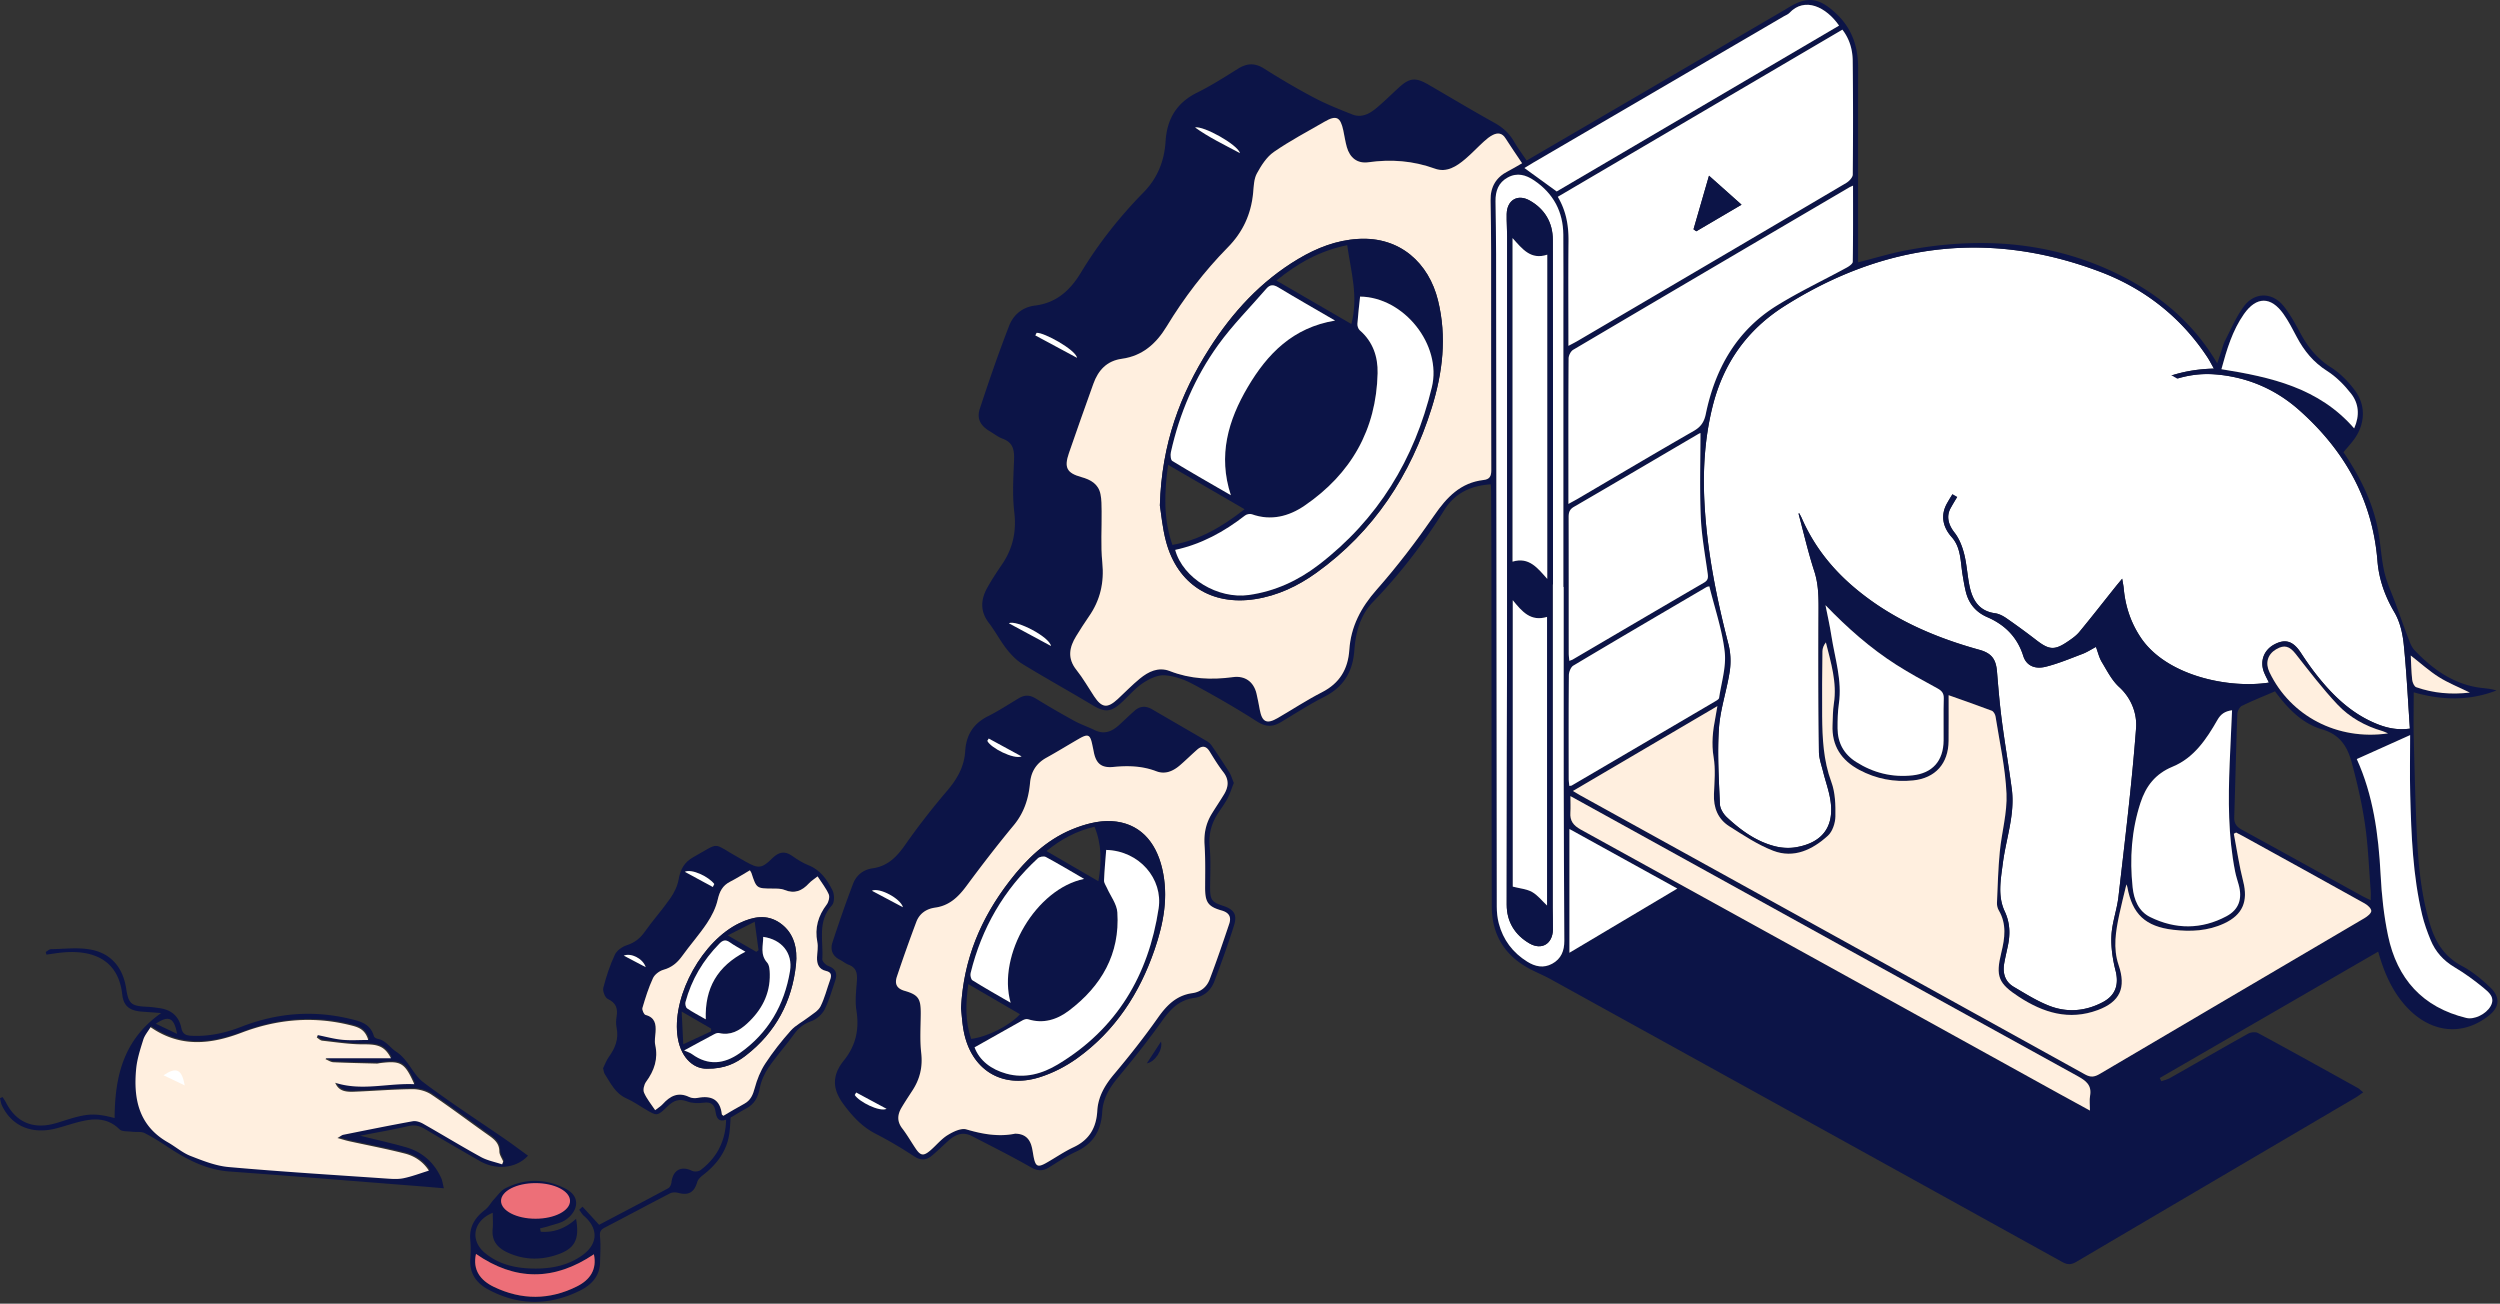 <svg width="978" height="510" fill="none" xmlns="http://www.w3.org/2000/svg"><rect width="100%" height="100%" fill="#333333" stroke="none"/><path d="M703.577 200.912c2.025 7.517 3.755 15.121 6.163 22.51 1.77 5.438 1.703 10.856 1.683 16.408-.067 18.078-.041 36.163.14 54.247.027 2.608.993 5.223 1.637 7.805.885 3.567 2.152 7.054 2.776 10.662 1.81 10.547-2.776 17.078-13.405 18.895-2.655.456-5.619.275-8.24-.395-7.309-1.878-13.304-6.23-18.728-11.279-1.382-1.28-2.703-3.399-2.777-5.183-.415-9.877-1.046-19.808-.382-29.644.503-7.504 3.091-14.839 4.225-22.329.516-3.413.382-7.175-.483-10.514-4.727-18.306-8.436-36.759-9.415-55.689-.65-12.552.115-24.997 3.145-37.241 4.185-16.925 13.451-30.148 28.297-39.515 39.025-24.622 80.277-29.718 123.513-13.277 17.213 6.545 31.462 17.696 41.781 33.319.845 1.274 1.529 2.656 2.582 4.5-13.089.288-24.26 4.358-34.017 11.996.188.429.369.858.557 1.287 1.086-.57 2.226-1.053 3.245-1.717 9.287-6.021 19.265-10.165 30.517-9.32 12.451.939 23.636 5.659 32.983 13.94 17.736 15.704 28.746 35.043 30.684 59.041.583 7.235 2.924 13.793 6.645 20.123 2.119 3.608 3.185 8.14 3.621 12.372 1.126 10.949 1.649 21.966 2.421 33.117-5.284.711-9.556-.395-13.666-2.145-9.528-4.05-16.696-11.031-22.966-19.023-2.132-2.716-4.11-5.573-6.001-8.469-2.984-4.567-5.988-5.606-10.313-3.346-4.218 2.199-5.874 6.665-4.05 11.097.536 1.308 1.22 2.555 1.857 3.876-15.295 2.427-39.95-2.441-50.116-17.568-3.956-5.894-6.068-12.332-6.698-19.339-.087-.932-.289-1.857-.597-3.734-1.321 1.602-2.059 2.474-2.769 3.366-4.661 5.833-9.247 11.721-14.001 17.474-1.187 1.435-2.796 2.568-4.359 3.634-5.304 3.628-7.376 3.46-12.432-.429a286.625 286.625 0 00-11.606-8.496c-1.348-.938-2.964-1.817-4.553-2.031-6.122-.819-8.738-4.942-9.911-10.28-.932-4.244-1.113-8.656-2.173-12.861-.744-2.95-1.931-6.048-3.781-8.402-2.475-3.138-3.279-6.464-1.516-9.615 3.286-5.894 7.235-11.426 10.943-17.079.577-.885 2.039-2.454 2.039-2.454l-.496-.778c-.671.262-1.63.322-1.972.812-4.077 5.82-8.449 11.473-11.929 17.642-2.501 4.432-1.897 9.059 1.858 13.269 3.681 4.131 3.373 9.77 4.251 14.913.375 2.193.731 4.399 1.274 6.551 1.167 4.62 3.963 7.893 8.368 9.804 6.907 2.99 11.768 7.852 14.068 15.187 1.113 3.554 4.265 5.324 8.717 4.225 4.935-1.221 9.683-3.232 14.464-5.036 1.756-.664 3.366-1.73 5.257-2.729.764 2.045 1.227 4.157 2.286 5.914 2.052 3.406 3.93 7.168 6.793 9.776 4.915 4.473 7.027 10.575 6.611 16.1-1.656 22.027-4.372 43.974-6.886 65.927-.584 5.076-2.474 10.032-2.743 15.094-.241 4.566.45 9.327 1.596 13.78 1.395 5.431.067 9.709-4.975 12.371-6.806 3.594-13.981 4.178-21.042 1.395-4.821-1.898-9.3-4.728-13.793-7.376-3.5-2.065-4.412-5.452-3.721-9.307.416-2.307.966-4.587 1.442-6.88.952-4.58.804-8.925-1.268-13.357-2.823-6.042-1.542-12.485-.731-18.802 1.248-9.703 4.828-19.144 3.494-29.128-1.2-8.958-2.736-17.87-3.903-26.835-.818-6.296-1.347-12.64-1.87-18.976-.403-4.922-2.106-7.242-6.927-8.576-18.266-5.063-35.304-12.559-49.787-25.112-8.469-7.342-15.161-16.039-19.661-26.352-.288-.657-.65-1.287-.985-1.931a2.093 2.093 0 01-.289.12z" fill="#fff"/><path d="M597.217 62.802c15.764-9.193 31.18-18.185 46.595-27.184 17.736-10.36 35.465-20.726 53.194-31.093.577-.335 1.174-.65 1.737-1.012 7.999-5.13 12.586-4.741 19.593 1.824 6.075 5.686 8.569 12.847 8.556 21.068-.04 24.14-.013 48.272-.013 72.411v3.816c6.517-1.643 12.78-3.588 19.177-4.775 28.022-5.216 55.42-3.574 81.47 8.878 16.422 7.852 30.201 18.976 39.85 35.411.584-1.73 1.046-3.091 1.509-4.459.503-1.475.838-3.044 1.549-4.412 2.34-4.533 4.338-9.354 7.356-13.411 4.278-5.739 11.238-5.625 15.697.027 2.602 3.299 4.607 7.101 6.632 10.816 2.876 5.29 6.477 9.656 11.714 12.982 3.661 2.326 6.947 5.672 9.522 9.206 4.372 5.995 3.808 13.391-.684 19.311-1.207 1.59-2.555 3.078-3.896 4.681 6.417 9.595 11.6 19.673 13.625 31.086.939 5.27 1.174 10.682 2.381 15.878.992 4.285 2.95 8.342 4.465 12.506 1.63 4.459 3.199 8.945 4.902 13.377.617 1.603 1.234 3.38 2.38 4.58 6.733 7.081 14.404 12.74 24.301 14.517 2.548.456 5.176.436 7.765 1.287-10.622 4.117-21.377 3.869-32.347.711 0 6.283-.128 12.291.027 18.292.328 12.834.617 25.675 1.267 38.496.583 11.6 1.763 23.147 5.203 34.345 2.119 6.886 5.666 12.365 12.331 15.905 4.077 2.166 7.799 5.237 11.151 8.456 4.138 3.976 3.574 7.825-.945 11.271-10.836 8.268-23.717 6.203-33.205-5.25-4.788-5.787-7.597-12.519-9.729-20.069a645936.24 645936.24 0 00-85.447 49.432c.208.429.416.858.617 1.28 1.133-.415 2.347-.683 3.379-1.267 10.199-5.773 20.344-11.64 30.577-17.347 1.039-.576 2.876-.777 3.855-.248 13.056 7.054 26.031 14.269 39.012 21.471.644.355 1.174.925 2.159 1.716-1.227.852-2.145 1.576-3.151 2.16-36.37 21.383-72.76 42.746-109.11 64.17-1.965 1.153-3.453 1.173-5.472.054-66.684-36.92-133.403-73.78-200.128-110.619-2.857-1.576-5.921-2.789-8.777-4.365-9.442-5.203-14.249-13.31-14.269-24.039-.101-44.584-.101-89.175-.148-133.759-.007-9.495-.06-18.996-.107-28.491-.007-.972-.101-1.944-.161-2.957-7.805.503-14.061 3.467-18.145 10.038-8.053 12.948-17.28 24.944-27.874 35.934-5.016 5.197-6.84 11.949-7.343 19.003-.583 8.248-4.15 14.289-11.721 18.132-5.86 2.97-11.405 6.578-17.058 9.95-3.158 1.885-5.847 1.918-9.227-.241-8.173-5.23-16.602-10.092-25.158-14.671-3.38-1.811-7.329-3.219-11.098-3.44-2.782-.168-6.008 1.414-8.468 3.064-3.025 2.018-5.445 4.928-8.154 7.43-4.392 4.056-6.685 4.11-11.761 1.066-8.999-5.398-18.185-10.481-27.137-15.952-2.38-1.455-4.466-3.621-6.203-5.841-2.541-3.245-4.465-6.967-6.973-10.239-3.487-4.533-3.232-9.106-.644-13.759 1.73-3.118 3.695-6.116 5.713-9.059 4.298-6.27 5.773-12.942 4.855-20.619-.791-6.598-.356-13.377-.094-20.063.154-3.896-.188-7.034-4.439-8.576-1.75-.637-3.286-1.871-4.922-2.836-3.715-2.2-5.324-4.915-4.03-8.871 3.581-10.903 7.323-21.773 11.473-32.475 1.663-4.284 5.21-7.308 10.105-7.905 8.415-1.033 13.807-5.988 18.018-12.962 6.899-11.412 15.147-21.826 24.494-31.354 5.412-5.519 8.107-12.27 8.576-19.855.544-8.79 4.292-15.167 12.385-19.157 5.492-2.709 10.689-6.041 15.892-9.293 3.493-2.193 6.598-2.408 10.239-.108 6.41 4.05 12.968 7.912 19.674 11.453 4.794 2.528 9.877 4.533 14.926 6.531 3.379 1.341 6.437-.14 9.005-2.233 3.111-2.535 5.961-5.384 8.918-8.107 4.412-4.07 6.692-4.318 11.896-1.294 8.589 4.996 17.112 10.105 25.795 14.92 3.239 1.797 5.713 4.07 7.564 7.235 1.435 2.494 3.172 4.828 4.962 7.49zm106.36 138.11c.101-.033.195-.074.296-.107.328.644.697 1.267.985 1.931 4.499 10.32 11.191 19.01 19.66 26.352 14.477 12.553 31.516 20.049 49.788 25.112 4.821 1.334 6.524 3.661 6.926 8.576.523 6.337 1.053 12.673 1.871 18.976 1.167 8.959 2.702 17.877 3.903 26.835 1.341 9.984-2.24 19.426-3.494 29.128-.811 6.317-2.092 12.761.731 18.802 2.072 4.439 2.22 8.777 1.267 13.357-.476 2.293-1.032 4.573-1.441 6.88-.691 3.855.221 7.242 3.721 9.307 4.493 2.649 8.972 5.478 13.793 7.376 7.061 2.783 14.236 2.199 21.042-1.395 5.035-2.662 6.363-6.94 4.975-12.371-1.14-4.453-1.83-9.213-1.596-13.78.262-5.062 2.159-10.018 2.743-15.094 2.514-21.953 5.23-43.906 6.886-65.927.416-5.525-1.696-11.627-6.611-16.099-2.864-2.609-4.741-6.371-6.793-9.777-1.059-1.757-1.522-3.869-2.286-5.914-1.898.999-3.501 2.065-5.257 2.729-4.775 1.804-9.529 3.815-14.464 5.036-4.452 1.099-7.604-.664-8.717-4.225-2.3-7.335-7.161-12.197-14.068-15.187-4.405-1.911-7.201-5.177-8.368-9.803-.543-2.153-.899-4.359-1.274-6.552-.879-5.136-.563-10.775-4.251-14.912-3.755-4.211-4.359-8.838-1.858-13.27 3.48-6.163 7.859-11.822 11.929-17.642.342-.49 1.301-.55 1.971-.812.168.262.329.517.497.778-.684.818-1.455 1.569-2.039 2.454-3.708 5.66-7.657 11.185-10.943 17.079-1.757 3.152-.959 6.477 1.515 9.616 1.851 2.353 3.038 5.451 3.782 8.401 1.06 4.205 1.241 8.617 2.173 12.861 1.173 5.338 3.788 9.462 9.91 10.28 1.59.208 3.199 1.093 4.553 2.031a287.621 287.621 0 0111.607 8.496c5.056 3.889 7.128 4.05 12.432.429 1.562-1.066 3.172-2.199 4.359-3.634 4.754-5.753 9.347-11.641 14-17.474.711-.892 1.449-1.764 2.77-3.366.302 1.877.509 2.802.596 3.735.631 7 2.743 13.444 6.699 19.338 10.166 15.127 34.815 19.995 50.116 17.568-.637-1.321-1.321-2.568-1.857-3.876-1.817-4.425-.168-8.891 4.05-11.097 4.325-2.253 7.329-1.221 10.313 3.346 1.891 2.896 3.862 5.753 6.001 8.469 6.276 7.992 13.438 14.973 22.966 19.023 4.11 1.75 8.375 2.856 13.665 2.145-.771-11.151-1.287-22.167-2.42-33.117-.436-4.231-1.495-8.764-3.621-12.372-3.722-6.33-6.062-12.894-6.645-20.123-1.938-23.998-12.948-43.336-30.684-59.04-9.347-8.282-20.532-13.002-32.984-13.941-11.245-.845-21.229 3.292-30.516 9.321-1.026.663-2.159 1.146-3.245 1.716-.188-.429-.369-.858-.557-1.287 9.757-7.631 20.928-11.708 34.017-11.996-1.053-1.844-1.737-3.225-2.582-4.499-10.32-15.624-24.568-26.775-41.781-33.319-43.236-16.442-84.488-11.346-123.513 13.276-14.846 9.368-24.113 22.584-28.297 39.515-3.024 12.244-3.788 24.689-3.145 37.242.979 18.929 4.687 37.382 9.415 55.688.865 3.339.999 7.101.482 10.514-1.139 7.49-3.721 14.825-4.224 22.329-.664 9.83-.027 19.767.382 29.644.074 1.784 1.395 3.903 2.776 5.183 5.432 5.049 11.42 9.408 18.728 11.279 2.622.67 5.579.851 8.241.395 10.622-1.823 15.215-8.348 13.404-18.895-.616-3.608-1.891-7.101-2.776-10.662-.643-2.581-1.609-5.197-1.636-7.805-.174-18.078-.201-36.162-.14-54.246.02-5.546.087-10.964-1.684-16.408-2.414-7.403-4.144-15.007-6.169-22.524zm-108.13-137.05c-2.327-3.488-4.493-6.606-6.511-9.81-1.294-2.053-3.024-2.214-4.902-1.288-1.274.63-2.434 1.582-3.493 2.548-2.481 2.253-4.768 4.72-7.323 6.886-3.399 2.884-7.282 5.425-11.868 3.762-8.523-3.091-17.112-3.748-26.03-2.501-4.278.596-7.262-1.724-8.443-5.955-.596-2.139-.905-4.365-1.381-6.544-1.14-5.257-2.742-6.022-7.329-3.366-6.665 3.862-13.518 7.456-19.828 11.828-2.836 1.965-4.955 5.318-6.651 8.442-1.16 2.132-1.214 4.955-1.449 7.497-.764 8.335-3.996 15.389-9.91 21.397-9.2 9.347-17.126 19.727-23.932 30.938-4.083 6.726-9.454 11.533-17.534 12.647-5.901.811-9.26 4.512-11.151 9.83-3.219 9.032-6.451 18.064-9.562 27.13-1.918 5.585-.805 7.724 4.861 9.307 3.695 1.026 6.706 2.709 7.51 6.712.436 2.159.416 4.419.443 6.638.087 6.685-.409 13.417.261 20.042.792 7.873-.798 14.813-5.29 21.223-1.73 2.467-3.333 5.022-4.915 7.59-2.743 4.426-3.527 8.737.107 13.277 2.568 3.212 4.607 6.853 6.893 10.293 3.031 4.553 5.197 4.808 9.267 1.053 2.87-2.649 5.586-5.492 8.603-7.96 3.386-2.769 7.295-4.707 11.761-2.964 8.047 3.145 16.281 3.501 24.709 2.361 4.647-.624 8.034 1.757 9.167 6.35.536 2.166.898 4.372 1.327 6.558.926 4.727 2.75 5.565 6.987 3.097 5.794-3.366 11.406-7.06 17.354-10.105 6.893-3.533 10.152-9.018 10.661-16.535.617-9.159 4.54-16.589 10.669-23.536 8.093-9.179 15.563-18.983 22.53-29.061 4.942-7.155 10.319-12.847 19.351-13.887 2.314-.268 3.004-1.455 2.991-3.815-.087-28.491-.047-56.982-.067-85.48-.007-6.699-.087-13.404-.208-20.103-.094-5.217 2.092-8.992 6.766-11.365 1.77-.892 3.467-1.952 5.559-3.132zm19.881 245.57c1.348.805 2.106 1.281 2.883 1.71 65.834 36.376 131.681 72.74 197.474 109.183 2.206 1.221 3.681.993 5.719-.207 34.513-20.358 69.086-40.628 103.605-60.966 1.113-.657 2.649-1.877 2.629-2.809-.021-1.006-1.469-2.287-2.589-2.917-15.784-8.811-31.622-17.528-47.454-26.258-.932-.517-1.884-.993-2.829-1.482-.302.161-.604.315-.899.476 1.194 6.209 2.092 12.492 3.655 18.607 1.978 7.752-.128 13.076-7.43 16.475-6.37 2.964-13.096 3.293-19.989 2.481-10.755-1.274-15.952-6.048-17.89-16.696-.053-.308-.201-.597-.368-1.066-.979 4.11-1.958 7.885-2.77 11.694-1.394 6.585-2.534 13.23-.288 19.841 3.031 8.912.597 14.397-8.167 17.649-11.212 4.164-21.276 1.026-30.764-5.143-8.107-5.271-9.234-7.986-6.947-17.347 1.381-5.666 2.145-11.165-.999-16.536-.483-.824-.745-1.937-.704-2.896.288-6.659.462-13.331 1.099-19.962.731-7.638 2.964-15.275 2.629-22.825-.443-10.085-2.702-20.096-4.278-30.128-.134-.838-.798-2.011-1.496-2.279-5.484-2.092-11.043-4.003-16.864-6.069 0 6.062.047 11.969-.013 17.87-.08 8.885-5.156 14.578-13.893 15.469-7.41.758-14.444-.596-21.049-4.117-7.06-3.761-10.815-9.461-10.46-17.608.121-2.783.094-5.606.523-8.348 1.281-8.261-1.167-15.999-3.125-23.932-.851 1.12-1.327 2.273-1.341 3.434-.1 8.489-.194 16.984-.114 25.473.087 8.704.476 17.293 3.594 25.695 1.542 4.151 1.67 8.992 1.589 13.505-.047 2.568-1.119 5.867-2.93 7.517-6.015 5.478-13.297 9.025-21.444 5.88-6.034-2.327-11.586-6.048-17.105-9.528-4.499-2.837-6.256-7.289-6.035-12.66.201-4.794.657-9.703-.127-14.376-.899-5.365-.322-10.42.697-15.577.255-1.287.449-2.588.771-4.425-18.969 11.151-37.503 22.034-56.506 33.198zM613.565 135.3c1.515-.811 2.581-1.334 3.6-1.938 7.416-4.345 14.819-8.703 22.235-13.055 27.62-16.227 55.246-32.434 82.825-48.728 1.147-.677 2.568-2.16 2.575-3.279.147-14.86.147-29.718-.02-44.577-.047-4.352-1.254-8.51-4.037-12.124-37.241 21.873-74.242 43.612-111.329 65.391 3.339 5.64 4.251 11.373 4.191 17.42-.128 12.399-.04 24.804-.04 37.209v3.681zm111.342-62.682c-.784.37-1.173.51-1.529.718-35.994 21.142-72.002 42.27-107.943 63.5-.959.563-1.783 2.226-1.79 3.386-.114 15.865-.08 31.736-.074 47.608v9.294c1.757-.966 2.736-1.476 3.688-2.032 15.114-8.871 30.181-17.83 45.382-26.54 2.81-1.609 4.05-3.574 4.681-6.638 3.667-17.796 12.103-32.696 27.86-42.425 8.798-5.431 18.199-9.87 27.285-14.832.945-.517 2.326-1.482 2.34-2.26.154-9.777.1-19.566.1-29.779zm-59.684 96.792c-.168.067-.483.161-.758.322-16.254 9.529-32.481 19.097-48.775 28.558-1.77 1.026-2.052 2.294-2.045 4.077.04 17.749.02 35.492.034 53.241 0 .919.147 1.837.241 2.91.697-.268 1.026-.349 1.301-.51 17.119-10.031 34.224-20.096 51.37-30.08 1.589-.925 1.676-1.938 1.455-3.54-1.02-7.396-2.401-14.792-2.709-22.229-.456-10.869-.114-21.785-.114-32.749zM889.98 270.454c-4.479 1.924-8.811 3.647-12.981 5.699-.906.443-1.724 2.045-1.757 3.138-.483 13.471-.778 26.949-1.214 40.427-.08 2.454.966 3.768 3.058 4.908 15.744 8.597 31.428 17.307 47.139 25.977.932.516 1.917.939 3.205 1.569 0-1.562.073-2.675-.014-3.768-.684-8.657-.979-17.374-2.233-25.95-1.2-8.214-3.077-16.368-5.263-24.381-1.616-5.948-4.506-10.722-11.527-12.747-7.852-2.273-13.551-8.314-18.413-14.872zm-221.284-41.071c-.442.101-.798.101-1.059.255-17.401 10.206-34.815 20.398-52.135 30.737-1.005.597-1.743 2.481-1.75 3.776-.127 13.504-.08 27.002-.067 40.507 0 .925.154 1.85.235 2.789.53-.087.778-.06.952-.167a59485.244 59485.244 0 0056.245-32.998c.55-.321 1.334-.798 1.408-1.294.892-6.014 2.856-12.177 2.186-18.031-.979-8.549-3.876-16.884-6.015-25.574zm-56.982.215h-.114V125.007c0-11.064.067-22.127-.027-33.191-.074-9.019-3.882-16.133-11.379-21.21-3.232-2.185-6.652-3.198-10.36-1.173-3.681 2.005-4.828 5.338-4.781 9.287.087 6.927.222 13.847.228 20.773.061 39.897.094 79.788.128 119.685.04 45.147.06 90.294.134 135.441.006 2.213.228 4.493.791 6.625 1.696 6.424 5.438 11.406 11.104 14.947 3.158 1.971 6.404 2.662 9.803.811 3.521-1.911 4.748-5.089 4.728-8.958-.108-21.002-.208-42.003-.242-63.011-.047-25.145-.013-50.29-.013-75.435zm261.463 48.258c-2.79.369-4.419 1.489-5.727 3.782-4.298 7.53-9.193 14.853-17.514 18.279-6.773 2.789-10.467 7.624-12.6 14.175-3.5 10.769-4.244 21.826-3.064 33.004.51 4.801 2.286 9.394 6.866 11.654 9.911 4.888 20.063 4.915 29.859-.322 4.915-2.628 6.256-6.886 4.781-12.277-.469-1.717-1.053-3.413-1.395-5.157-2.769-14.001-2.715-28.156-2.145-42.331.281-6.866.617-13.739.939-20.807zm-258.828 33.581c0 2.481.107 4.452-.027 6.403-.228 3.259 1.14 5.07 4.091 6.692 62.541 34.433 125.008 68.992 187.489 103.525 3.761 2.078 7.536 4.124 11.674 6.39 0-2.273-.249-4.057.046-5.747.745-4.204-1.595-5.927-4.915-7.758-59.818-32.93-119.57-65.981-179.342-99.011-6.202-3.42-12.411-6.846-19.016-10.494zm105.093-301.42c-5.002-7.255-13.417-11.4-19.445-4.942-.51.55-1.321.818-1.992 1.214-32.742 19.117-65.484 38.234-98.227 57.358-1.327.77-2.622 1.589-3.426 2.078 4.117 2.99 8.194 5.948 12.633 9.166 36.484-21.43 73.464-43.149 110.457-64.874zm202.53 286.93c6.423 14.128 8.502 29.503 9.313 45.214.409 7.993 1.268 16.053 2.91 23.871 3.541 16.864 13.505 28.055 30.644 32.199 3.051.738 7.718-1.448 9.508-4.667 1.864-3.346-.731-5.391-2.749-7.06-3.594-2.978-7.416-5.754-11.426-8.134-4.332-2.575-7.443-6.048-9.314-10.608-1.307-3.185-2.501-6.464-3.299-9.803-3.694-15.516-4.258-31.368-4.687-47.219-.201-7.557-.033-15.128-.033-23.168-7.41 3.326-13.921 6.257-20.867 9.375zm-207.847-60.201c.791 4.03 1.71 8.046 2.347 12.103 1.374 8.764 4.218 17.36 2.91 26.453-.463 3.185-.536 6.443-.51 9.669.041 5.639 2.421 10.044 7.276 13.122 6.752 4.278 14.068 6.089 21.993 5.244 7.873-.838 12.13-5.646 12.211-13.652.054-5.465-.101-10.937.067-16.402.067-2.152-.845-3.098-2.595-4.05-5.384-2.917-10.776-5.854-15.932-9.139-10.206-6.511-19.204-14.47-27.767-23.348zm-57.961 110.86c-14.323-7.906-27.995-15.456-42.204-23.302v48.413c13.894-8.261 27.727-16.495 42.204-25.111zm264.782-180.02c2.279-5.122 1.81-9.749-1.207-13.605-2.636-3.366-5.807-6.591-9.388-8.864-5.324-3.38-8.992-7.866-11.855-13.284-1.609-3.05-3.198-6.155-5.177-8.965-4.935-6.993-10.621-6.946-15.496.007-4.486 6.404-6.692 13.746-8.804 21.558 19.345 3.111 38.14 7.262 51.927 23.153zm13.249 119.316c-1.005-.423-1.555-.724-2.139-.892-6.785-1.958-12.908-5.364-17.662-10.427-5.847-6.216-11.05-13.062-16.334-19.787-2.353-2.998-4.385-3.708-7.644-1.784-3.319 1.958-4.305 5.364-2.595 8.938 8.201 17.173 26.6 26.829 46.374 23.952zm8.892-30.469c.174 3.319.214 6.437.563 9.521.114 1.04.798 2.609 1.582 2.884 6.739 2.367 13.693 2.937 20.968 2.098-4.238-2.078-8.382-3.708-12.09-6.041-3.822-2.401-7.215-5.492-11.023-8.462zM485.103 59.912c-1.086-3.467-14.289-10.75-17.602-10.065 5.257 3.795 11.084 6.605 17.602 10.065zm-73.96 192.799c-.617-3.601-13.639-10.346-16.469-8.884 5.76 3.111 11.118 6.001 16.469 8.884zm-5.626-122.5c-.161.335-.329.677-.49 1.012 5.438 2.924 10.877 5.847 16.321 8.771-.576-3.205-13.068-10.058-15.831-9.783z" fill="#0C1447"/><path d="M482.669 306.294c-.805 2.018-1.455 4.144-2.474 6.075-1.087 2.065-2.528 3.943-3.796 5.921-2.548 3.976-3.647 8.16-3.178 13.015.51 5.311.188 10.695.181 16.053-.007 4.633.644 5.572 5.036 6.993 4.311 1.395 5.673 3.407 4.285 7.785-2.32 7.329-4.936 14.578-7.665 21.766-1.341 3.534-4.063 5.968-7.925 6.491-5.854.804-9.307 4.432-12.566 9.025-5.351 7.537-11.131 14.786-17.045 21.893-3.393 4.077-6.035 8.328-6.337 13.693-.402 7.221-3.493 12.431-10.259 15.536-3.735 1.717-7.168 4.09-10.702 6.236-2.447 1.482-4.486 1.274-7.094-.215-7.517-4.298-15.282-8.173-22.98-12.156-3.5-1.811-6.477-.55-9.159 1.857-2.159 1.938-4.224 3.99-6.451 5.847-2.199 1.831-4.358 1.945-6.98.221-4.841-3.185-9.857-6.155-15.007-8.804-5.324-2.736-9.025-6.766-12.572-11.553-4.607-6.216-4.385-11.52.208-17.213 4.626-5.74 6.021-12.157 4.841-19.479-.61-3.789-.06-7.792.194-11.681.188-2.823-.207-5.062-3.225-6.189-1.234-.463-2.293-1.381-3.487-1.985-2.89-1.448-3.775-3.942-2.856-6.738 2.528-7.732 5.183-15.436 8.093-23.027 1.254-3.272 3.97-5.471 7.564-5.968 5.961-.824 9.515-4.512 12.821-9.233 5.109-7.295 10.614-14.343 16.394-21.122 3.923-4.593 6.686-9.421 7.061-15.496.382-6.169 3.078-10.735 8.791-13.592 4.184-2.092 8.12-4.68 12.143-7.081 2.213-1.321 4.265-1.388 6.565.027a343.259 343.259 0 0015.053 8.744c2.615 1.435 5.479 2.414 8.174 3.715 3.702 1.79 6.692.489 9.441-1.998 2.066-1.871 4.057-3.836 6.156-5.673 2.105-1.844 4.392-1.911 6.799-.503 7.135 4.164 14.296 8.281 21.417 12.459a6.237 6.237 0 011.918 1.783c2.327 3.413 4.633 6.846 6.819 10.347.751 1.173 1.127 2.588 1.804 4.224zm-85.547 137.199c3.48.02 5.404 1.669 6.303 4.499.469 1.475.637 3.051.932 4.586.731 3.762 1.623 4.238 4.895 2.394 3.594-2.025 7.007-4.419 10.735-6.162 6.169-2.883 8.898-7.624 9.274-14.256.315-5.538 2.97-10.038 6.557-14.302 6.022-7.155 11.829-14.531 17.213-22.168 3.46-4.902 7.276-8.684 13.411-9.542 3.306-.463 5.659-2.427 6.772-5.364 2.729-7.182 5.21-14.47 7.658-21.759.885-2.635.007-4.372-2.971-5.217-5.397-1.529-6.47-3.306-6.457-8.952.007-5.572.148-11.157-.221-16.703-.295-4.425.523-8.415 2.803-12.143 1.569-2.568 3.272-5.063 4.828-7.638 1.763-2.916 2.011-5.739-.262-8.67-1.978-2.548-3.681-5.324-5.371-8.08-1.421-2.32-3.051-2.36-4.922-.71-2.259 1.991-4.405 4.117-6.685 6.081-2.669 2.294-5.746 3.695-9.247 2.354-5.485-2.099-11.084-2.253-16.803-1.69-4.627.456-6.779-1.254-7.678-5.88-.194-.986-.402-1.965-.61-2.944-.811-3.862-1.636-4.238-5.17-2.206-4.258 2.447-8.429 5.036-12.727 7.409-3.963 2.186-6.028 5.438-6.43 9.904-.557 6.109-2.32 11.654-6.39 16.556-6.397 7.711-12.513 15.664-18.474 23.717-3.185 4.305-6.698 7.711-12.237 8.475-3.467.476-6.149 2.314-7.383 5.593a617.881 617.881 0 00-7.604 21.423c-.885 2.635-.234 4.607 2.991 5.532 5.519 1.583 6.383 3.152 6.35 8.972-.034 5.13-.389 10.313.188 15.382.617 5.431-.523 10.145-3.42 14.611-1.455 2.246-2.944 4.473-4.305 6.779-1.602 2.716-1.804 5.351.288 8.08 1.898 2.468 3.46 5.204 5.197 7.799 1.972 2.93 3.118 3.118 5.834.791 2.286-1.958 4.224-4.426 6.745-5.975 2.146-1.321 5.251-2.836 7.323-2.219 6.45 1.891 12.8 2.944 19.07 1.643zm-10.333-154.579c-.181.308-.369.61-.55.918 1.328 2.776 10.387 7.363 13.404 6.075a7457.94 7457.94 0 01-12.854-6.993zm-33.547 66.001c-.979-3.467-9.301-7.846-12.157-6.458 4.05 2.153 8.1 4.305 12.157 6.458zm-18.292 72.478c-.188.322-.383.65-.57.972 1.676 2.629 9.642 6.706 12.445 5.412-3.956-2.126-7.913-4.252-11.875-6.384zM206.546 452.096c-4.513 5.003-12.486 5.76-18.822 2.113-7.162-4.117-14.316-8.241-21.397-12.486-2.126-1.274-4.064-1.777-6.592-1.187-6.075 1.415-12.23 2.461-18.869 3.755 6.297 1.563 12.11 2.85 17.823 4.473 6.471 1.837 11.145 5.961 13.921 12.116.476 1.053.597 2.274 1.026 3.97-3.796-.315-7.081-.603-10.367-.865-24.468-1.918-48.936-3.916-73.41-5.686-9.06-.657-16.643-4.607-23.979-9.441-3.024-1.992-6.081-3.997-9.32-5.599-1.395-.691-3.3-.315-4.955-.53-1.663-.215-3.896.02-4.868-.952-3.977-3.963-8.677-4.379-13.666-3.38-3.701.745-7.289 2.039-10.957 3.004-9.588 2.528-17.574-.838-21.383-9.005-.402-.858-.496-1.857-.731-2.796.335-.141.67-.282 1.006-.429.47.744.992 1.455 1.388 2.233 3.762 7.315 10.071 10.259 18.131 8.334 2.273-.543 4.48-1.347 6.726-2.018 7.255-2.172 10.266-2.233 17.588-.335.094-15.966 3.279-30.637 18.225-41.077-3.01-.222-5.244-.396-7.47-.55-4.814-.335-7.262-2.119-7.765-6.692-1.495-13.558-11.352-17.548-23.354-16.455-2.113.194-4.205.563-6.31.845-.094-.349-.181-.698-.275-1.053.69-.375 1.375-1.073 2.072-1.086 5.203-.074 10.554-.771 15.583.174 8.06 1.522 12.58 7.148 13.827 15.288.898 5.894 1.944 6.786 8.04 7.068 1.776.08 3.553.315 5.31.59 4.446.704 7.316 3.259 8.207 7.671.47 2.32 1.677 2.97 3.863 3.084 6.832.362 13.343-1.073 19.626-3.52 13.72-5.344 27.694-6.551 42.056-3.205 4.211.986 8.382 1.864 9.784 6.859.134.476.952.966 1.528 1.08 3.206.603 4.788 3.46 7.162 4.989 4.834 3.118 6.484 8.831 10.641 11.969 10.494 7.906 21.558 15.04 32.374 22.517 2.903 2.011 5.706 4.13 8.583 6.215zm-9.804 3.004l.423-1.099c-.53-1.321-1.489-2.642-1.502-3.963-.027-3.158-1.925-4.694-4.204-6.297-7.484-5.27-14.779-10.815-22.376-15.918-2.045-1.375-4.915-2.146-7.396-2.126-7.691.067-15.376.725-23.074 1.013-4.123.154-5.994-.845-7.174-3.527 10.346 3.346 20.511.087 30.958.57-3.721-8.395-5.216-9.267-13.397-8.255-.442.054-.885.202-1.328.188-5.652-.147-11.305-.255-16.951-.523-1.032-.047-2.031-.771-3.051-1.187.074-.127.148-.254.215-.382h25.373c-2.421-4.687-5.049-5.465-10.688-5.431-5.405.033-10.816-.838-16.207-1.428-.745-.081-1.415-.812-2.119-1.241l.382-.945c3.199.637 6.37 1.515 9.602 1.83 3.225.315 6.511.067 10.139.067-1.281-4.432-4.285-5.096-7.202-5.82-14.437-3.561-28.457-2.307-42.358 2.977-11.862 4.513-23.837 5.995-35.599-2.159-1.032 1.723-2.32 3.198-2.85 4.902-1.153 3.708-2.393 7.496-2.769 11.332-1.146 11.768.98 22.308 12.379 28.799 3.004 1.71 5.699 4.097 8.87 5.331 4.829 1.884 9.864 3.903 14.94 4.352 20.445 1.817 40.943 3.071 61.421 4.479 2.307.161 4.714.349 6.947-.101 3.326-.677 6.531-1.917 9.944-2.97-2.139-3.373-5.444-5.673-9.34-6.672-7.222-1.851-14.571-3.232-21.853-4.834-1.281-.282-2.535-.691-4.58-1.254 1.335-.758 1.77-1.167 2.267-1.261 9.072-1.817 18.144-3.668 27.25-5.311 1.254-.228 2.857.329 4.03.999 7.57 4.292 15 8.838 22.631 13.022 2.508 1.368 5.485 1.911 8.247 2.843zm-135.77-54.622c2.944 1.409 5.384 2.575 8.294 3.97-1.14-6.343-3.258-7.376-8.294-3.97zM211.528 481.855c5.237.422 9.796-1.395 13.826-5.049 1.469 8.381-.577 11.922-8.227 14.295-6.324 1.965-12.553 1.657-18.594-1.133-3.876-1.79-6.263-4.526-5.801-9.153.202-2.058.034-4.157.034-6.37-7.664 3.078-9.039 10.749-3.051 15.718 5.8 4.814 12.841 6.142 20.089 6.102 6.431-.034 12.667-1.362 18.044-5.231 6.129-4.405 6.31-10.447.597-15.368-.757-.651-1.254-1.596-1.871-2.408.436-.402.879-.804 1.315-1.2 2.112 2.307 4.217 4.607 6.484 7.081 8.931-4.7 18.017-9.441 27.043-14.296.663-.355 1.173-1.502 1.267-2.333.55-4.768 3.802-6.551 7.993-4.5.892.436 2.575.329 3.352-.254 6.364-4.768 9.71-11.239 9.998-19.191.148-4.131.007-8.268.047-12.398.013-1.013.235-2.019.469-3.876.859 1.187 1.402 1.589 1.395 1.985-.107 6.242.148 12.532-.57 18.708-.818 7.094-4.901 12.545-10.554 16.857-.878.671-1.797 1.643-2.085 2.655-1.14 3.916-3.38 5.231-7.242 4.191-1.04-.281-2.428-.315-3.34.148-8.529 4.385-16.964 8.951-25.487 13.357-1.616.838-2.139 1.622-1.937 3.574.341 3.312.08 6.692.026 10.038-.087 5.512-3.507 8.931-7.932 11.117-11.989 5.921-24.113 5.894-35.941-.536-4.6-2.501-7.342-6.39-6.873-12.036.201-2.441.168-4.922-.033-7.37-.43-5.122 1.877-8.717 5.793-11.7 1.388-1.06 2.253-2.77 3.467-4.084 1.414-1.529 2.702-3.433 4.472-4.332 7.765-3.949 15.677-3.849 23.449.108 6.591 3.352 4.627 9.233.06 12.284-1.871 1.254-4.318 1.67-6.524 2.4-1.107.369-2.267.597-3.4.892.087.436.161.872.242 1.308zm20.806 8.817c-15.596 10.501-30.885 10.454-46.126-.147-1.395 6.31 1.75 10.38 7.021 12.908 10.815 5.203 21.772 5.19 32.534-.228 5.043-2.535 7.825-6.545 6.571-12.533z" fill="#0C1447"/><path d="M448.639 415.974c1.844-2.837 3.695-5.673 5.539-8.516.872 3.098-2.434 8.107-5.539 8.516z" fill="#0C1447"/><path d="M595.447 63.86c-2.085 1.188-3.789 2.24-5.566 3.145-4.673 2.368-6.859 6.143-6.765 11.366.12 6.699.201 13.404.208 20.103.02 28.491-.021 56.982.067 85.48.006 2.36-.678 3.554-2.991 3.815-9.039 1.033-14.41 6.726-19.352 13.887-6.96 10.072-14.43 19.882-22.53 29.061-6.128 6.947-10.051 14.377-10.668 23.536-.51 7.517-3.768 13.002-10.661 16.536-5.948 3.044-11.567 6.745-17.354 10.105-4.244 2.46-6.062 1.629-6.987-3.098-.429-2.186-.791-4.392-1.328-6.558-1.133-4.593-4.519-6.974-9.166-6.35-8.429 1.133-16.663.784-24.709-2.36-4.466-1.744-8.375.187-11.761 2.963-3.018 2.468-5.727 5.311-8.603 7.96-4.071 3.755-6.236 3.5-9.267-1.053-2.287-3.44-4.325-7.081-6.893-10.293-3.635-4.539-2.85-8.844-.108-13.277 1.59-2.561 3.192-5.122 4.915-7.59 4.493-6.41 6.082-13.35 5.291-21.223-.664-6.624-.174-13.357-.262-20.042-.026-2.219-.006-4.479-.442-6.638-.805-4.003-3.815-5.686-7.51-6.712-5.666-1.576-6.779-3.715-4.862-9.307 3.112-9.073 6.337-18.098 9.562-27.13 1.898-5.318 5.257-9.019 11.151-9.83 8.08-1.114 13.451-5.921 17.535-12.647 6.806-11.211 14.732-21.591 23.931-30.938 5.915-6.008 9.146-13.062 9.911-21.397.235-2.541.288-5.358 1.448-7.497 1.697-3.124 3.816-6.477 6.652-8.442 6.316-4.372 13.169-7.973 19.828-11.828 4.586-2.655 6.189-1.891 7.329 3.366.469 2.18.778 4.399 1.381 6.544 1.187 4.238 4.171 6.558 8.442 5.955 8.912-1.247 17.508-.59 26.03 2.5 4.594 1.664 8.476-.884 11.869-3.76 2.555-2.167 4.841-4.634 7.322-6.887 1.066-.966 2.22-1.925 3.494-2.548 1.877-.926 3.607-.771 4.901 1.287 2.019 3.192 4.191 6.31 6.518 9.797zM453.736 197.72c.502 3.024.972 8.744 2.434 14.189 4.499 16.683 17.762 25.084 34.754 22.483 8.918-1.368 16.85-5.15 24.072-10.34 22.516-16.187 36.839-38.187 45.053-64.385 4.332-13.826 6.022-27.888 2.488-42.19-3.581-14.49-14.772-25.031-31.314-24.005-8.469.523-16.08 3.513-23.248 7.764-14.631 8.684-25.822 20.874-34.861 35.083-11.399 17.91-18.674 37.235-19.378 61.401zM615.328 309.432c19.003-11.164 37.537-22.047 56.513-33.198-.315 1.837-.516 3.138-.771 4.425-1.019 5.157-1.596 10.212-.698 15.577.785 4.673.329 9.582.128 14.376-.221 5.364 1.535 9.817 6.035 12.66 5.525 3.487 11.07 7.201 17.105 9.528 8.147 3.138 15.422-.402 21.444-5.88 1.81-1.65 2.883-4.949 2.93-7.517.081-4.513-.047-9.354-1.589-13.505-3.118-8.402-3.507-16.991-3.594-25.695-.081-8.489.013-16.984.114-25.473.013-1.16.489-2.321 1.341-3.434 1.965 7.94 4.405 15.678 3.125 23.932-.423 2.742-.403 5.559-.523 8.348-.356 8.147 3.406 13.84 10.46 17.608 6.605 3.521 13.645 4.875 21.048 4.117 8.737-.891 13.813-6.584 13.894-15.469.053-5.907.013-11.808.013-17.87 5.82 2.066 11.379 3.977 16.864 6.069.704.268 1.368 1.441 1.495 2.28 1.576 10.031 3.829 20.042 4.278 30.127.336 7.55-1.897 15.194-2.628 22.825-.637 6.625-.811 13.303-1.1 19.962-.04.959.222 2.072.704 2.896 3.145 5.365 2.387 10.863.999 16.536-2.286 9.361-1.16 12.07 6.947 17.347 9.488 6.175 19.546 9.307 30.764 5.143 8.764-3.252 11.198-8.744 8.168-17.649-2.247-6.611-1.107-13.256.288-19.841.805-3.809 1.79-7.584 2.769-11.694.168.469.315.758.369 1.066 1.938 10.655 7.141 15.429 17.89 16.696 6.893.818 13.619.49 19.989-2.481 7.302-3.399 9.414-8.723 7.429-16.475-1.562-6.115-2.461-12.398-3.654-18.607.302-.161.603-.315.898-.476.946.496 1.898.965 2.83 1.482 15.831 8.737 31.663 17.454 47.454 26.258 1.12.624 2.568 1.911 2.588 2.917.02.925-1.515 2.152-2.628 2.809-34.526 20.338-69.092 40.608-103.605 60.966-2.038 1.2-3.52 1.428-5.72.207-65.793-36.443-131.64-72.806-197.473-109.183-.785-.429-1.536-.905-2.89-1.71z" fill="#FFEFDF"/><path d="M613.564 135.3v-3.681c0-12.405-.087-24.804.041-37.209.06-6.048-.852-11.78-4.191-17.42 37.087-21.786 74.088-43.518 111.329-65.39 2.783 3.613 3.99 7.777 4.037 12.122.167 14.86.167 29.719.02 44.578-.013 1.12-1.435 2.608-2.575 3.279-27.579 16.294-55.205 32.501-82.825 48.728-7.409 4.351-14.819 8.71-22.235 13.055-1.019.603-2.085 1.127-3.601 1.938zm67.731-55.226L668.562 68.73c-2.206 7.624-4.131 14.296-6.062 20.968l1.087.784c5.666-3.332 11.332-6.665 17.708-10.407zM724.907 72.619c0 10.205.054 19.995-.107 29.785-.013.778-1.395 1.743-2.34 2.26-9.093 4.955-18.493 9.401-27.284 14.832-15.758 9.729-24.186 24.629-27.861 42.425-.63 3.064-1.871 5.022-4.68 6.638-15.201 8.717-30.268 17.675-45.382 26.54-.953.557-1.932 1.066-3.688 2.032v-9.294c0-15.872-.041-31.736.073-47.608.007-1.16.839-2.823 1.791-3.386 35.941-21.229 71.942-42.365 107.943-63.5.355-.208.744-.356 1.535-.724zM665.223 169.41c0 10.964-.342 21.873.121 32.756.315 7.436 1.689 14.832 2.709 22.228.221 1.603.134 2.615-1.455 3.541-17.153 9.977-34.252 20.042-51.37 30.08-.275.161-.604.241-1.301.51-.094-1.073-.242-1.992-.242-2.91-.013-17.75.007-35.492-.033-53.241-.007-1.79.275-3.051 2.045-4.077 16.294-9.461 32.521-19.03 48.775-28.558.268-.168.583-.255.751-.329zM668.696 229.383c2.139 8.691 5.036 17.025 6.008 25.581.67 5.854-1.301 12.023-2.186 18.031-.074.496-.858.972-1.408 1.294a47459.214 47459.214 0 01-56.245 32.997c-.174.101-.422.081-.952.168-.081-.945-.235-1.871-.235-2.789-.013-13.505-.06-27.01.067-40.507.014-1.295.751-3.179 1.75-3.776 17.32-10.346 34.734-20.531 52.135-30.737.268-.161.63-.161 1.066-.262z" fill="#fff"/><path d="M611.714 229.598c0 25.145-.034 50.29.006 75.435.034 21.002.135 42.003.242 63.011.02 3.869-1.214 7.047-4.727 8.958-3.4 1.851-6.652 1.167-9.804-.811-5.666-3.541-9.407-8.523-11.104-14.946-.563-2.133-.784-4.413-.791-6.625-.08-45.148-.101-90.295-.134-135.442-.034-39.897-.067-79.787-.127-119.684-.014-6.927-.141-13.847-.228-20.774-.047-3.942 1.099-7.282 4.78-9.287 3.715-2.025 7.128-1.019 10.36 1.174 7.497 5.076 11.306 12.19 11.379 21.209.087 11.064.027 22.128.027 33.191v104.591h.121zm-4.312-1.013h.114c0-44.919.047-89.845-.047-134.764-.013-6.726-3.165-12.077-9.085-15.396-4.734-2.648-8.845-.127-8.972 5.297-.067 2.904.174 5.807.174 8.71.014 47.602.034 95.204 0 142.805-.027 39.555-.174 79.117-.168 118.672 0 6.645 3.192 11.835 8.912 15.154 4.781 2.776 9.045.161 9.173-5.378.06-2.789-.094-5.585-.094-8.381-.007-42.238-.007-84.481-.007-126.719zM873.177 277.856c-.322 7.068-.658 13.934-.932 20.807-.57 14.175-.624 28.33 2.145 42.331.342 1.744.926 3.44 1.395 5.157 1.475 5.397.134 9.655-4.781 12.277-9.803 5.237-19.948 5.21-29.859.322-4.58-2.26-6.363-6.853-6.866-11.654-1.18-11.178-.443-22.235 3.064-33.004 2.132-6.551 5.827-11.386 12.599-14.175 8.322-3.426 13.217-10.749 17.515-18.279 1.301-2.286 2.93-3.406 5.72-3.782z" fill="#fff"/><path d="M614.349 311.436c6.605 3.648 12.821 7.075 19.03 10.501 59.765 33.024 119.523 66.075 179.342 99.012 3.319 1.83 5.659 3.553 4.915 7.758-.302 1.683-.047 3.466-.047 5.746-4.137-2.266-7.919-4.311-11.674-6.39-62.481-34.533-124.948-69.092-187.489-103.524-2.957-1.63-4.318-3.433-4.09-6.692.12-1.958.013-3.93.013-6.411z" fill="#FFEFDF"/><path d="M719.442 10.017c-36.993 21.732-73.973 43.444-110.464 64.881-4.432-3.218-8.516-6.182-12.633-9.166.805-.49 2.099-1.308 3.426-2.079 32.743-19.123 65.485-38.24 98.227-57.358.678-.395 1.482-.663 1.992-1.213 6.035-6.464 14.45-2.32 19.452 4.935zM921.972 296.946c6.946-3.124 13.457-6.048 20.874-9.38 0 8.039-.168 15.61.033 23.167.422 15.844.986 31.703 4.687 47.219.798 3.346 1.992 6.618 3.299 9.803 1.871 4.56 4.982 8.026 9.314 10.608 4.01 2.387 7.832 5.156 11.426 8.134 2.018 1.669 4.613 3.714 2.749 7.06-1.797 3.219-6.457 5.405-9.508 4.667-17.146-4.144-27.11-15.335-30.644-32.199-1.643-7.825-2.501-15.878-2.91-23.871-.818-15.704-2.897-31.079-9.32-45.208zM714.125 236.746c8.563 8.884 17.555 16.844 27.753 23.341 5.157 3.286 10.555 6.223 15.932 9.14 1.757.952 2.662 1.897 2.595 4.05-.167 5.464-.013 10.936-.067 16.401-.08 8.006-4.338 12.814-12.21 13.652-7.926.845-15.241-.965-21.994-5.244-4.854-3.077-7.235-7.483-7.275-13.122-.02-3.225.054-6.484.51-9.669 1.314-9.093-1.536-17.689-2.911-26.453-.616-4.057-1.542-8.066-2.333-12.096zM656.164 347.606c-14.477 8.616-28.31 16.85-42.204 25.111v-48.412c14.209 7.845 27.888 15.395 42.204 23.301zM920.946 167.586c-13.787-15.898-32.575-20.049-51.927-23.153 2.112-7.812 4.325-15.155 8.804-21.558 4.875-6.96 10.561-7.007 15.497-.007 1.984 2.81 3.567 5.914 5.176 8.965 2.863 5.418 6.524 9.904 11.855 13.284 3.581 2.273 6.752 5.498 9.388 8.864 3.01 3.856 3.48 8.482 1.207 13.605z" fill="#fff"/><path d="M934.195 286.902c-19.767 2.877-38.167-6.779-46.381-23.952-1.71-3.574-.724-6.98 2.595-8.938 3.259-1.924 5.284-1.214 7.644 1.784 5.284 6.725 10.488 13.565 16.335 19.787 4.761 5.063 10.876 8.469 17.662 10.427.59.168 1.133.47 2.145.892zM943.087 256.432c3.808 2.971 7.201 6.055 11.023 8.463 3.708 2.333 7.852 3.963 12.09 6.041-7.275.838-14.229.268-20.968-2.099-.791-.274-1.468-1.844-1.582-2.883-.349-3.084-.389-6.202-.563-9.522z" fill="#FFEFDF"/><path d="M485.103 59.911c-6.518-3.466-12.345-6.269-17.602-10.064 3.313-.678 16.516 6.605 17.602 10.064zM411.143 252.711c-5.351-2.89-10.709-5.773-16.469-8.884 2.83-1.462 15.852 5.284 16.469 8.884zM405.517 130.211c2.763-.275 15.255 6.578 15.825 9.776-5.438-2.923-10.876-5.847-16.321-8.77.167-.336.335-.671.496-1.006z" fill="#fff"/><path d="M397.122 443.493c-6.276 1.294-12.62.241-19.07-1.67-2.072-.617-5.17.899-7.322 2.219-2.522 1.549-4.459 4.017-6.746 5.975-2.716 2.333-3.862 2.146-5.834-.791-1.743-2.595-3.299-5.324-5.196-7.799-2.092-2.722-1.891-5.364-.289-8.08 1.362-2.306 2.85-4.532 4.305-6.779 2.897-4.459 4.037-9.179 3.42-14.611-.577-5.069-.221-10.252-.188-15.382.034-5.82-.831-7.389-6.35-8.972-3.225-.925-3.869-2.896-2.99-5.532a613.733 613.733 0 017.604-21.423c1.233-3.279 3.915-5.116 7.382-5.593 5.539-.764 9.052-4.17 12.237-8.475 5.961-8.053 12.077-16.006 18.474-23.717 4.063-4.902 5.833-10.447 6.39-16.556.409-4.465 2.474-7.718 6.43-9.903 4.299-2.374 8.469-4.962 12.727-7.41 3.527-2.032 4.359-1.656 5.17 2.206.208.979.422 1.965.61 2.944.899 4.633 3.051 6.336 7.678 5.88 5.726-.563 11.325-.409 16.804 1.69 3.5 1.341 6.578-.06 9.246-2.353 2.28-1.965 4.426-4.091 6.686-6.082 1.87-1.65 3.5-1.609 4.921.711 1.69 2.756 3.393 5.532 5.371 8.08 2.273 2.93 2.025 5.753.262 8.67-1.556 2.574-3.259 5.069-4.828 7.637-2.28 3.728-3.098 7.718-2.803 12.143.369 5.553.235 11.138.221 16.704-.006 5.646 1.06 7.422 6.458 8.951 2.97.845 3.855 2.582 2.97 5.217-2.447 7.289-4.922 14.571-7.657 21.759-1.114 2.93-3.467 4.902-6.773 5.364-6.135.852-9.951 4.634-13.411 9.542-5.384 7.644-11.191 15.013-17.212 22.168-3.588 4.265-6.243 8.764-6.558 14.303-.376 6.631-3.111 11.372-9.274 14.255-3.721 1.744-7.141 4.137-10.735 6.162-3.272 1.844-4.164 1.375-4.895-2.393-.295-1.529-.463-3.105-.932-4.587-.898-2.803-2.823-4.446-6.303-4.472zm-21.162-49.097c.275 2.467.422 5.72 1.019 8.885 2.843 15.12 14.812 22.724 29.484 18.205 5.23-1.61 10.386-4.245 14.839-7.437 14.932-10.695 24.521-25.467 30.395-42.659 3.487-10.206 5.498-20.639 2.964-31.529-2.555-10.97-9.16-18.017-19.841-18.627-5.096-.295-10.642 1.24-15.456 3.225-10.132 4.191-17.87 11.707-24.488 20.304-11.078 14.41-17.998 30.462-18.916 49.633z" fill="#FFEFDF"/><path d="M386.789 288.914c4.13 2.246 8.261 4.499 12.854 6.994-3.017 1.28-12.076-3.306-13.404-6.075.181-.309.369-.611.55-.919zM353.242 354.915c-4.05-2.153-8.107-4.305-12.157-6.458 2.85-1.388 11.178 2.991 12.157 6.458zM334.95 427.393l11.875 6.384c-2.809 1.294-10.769-2.783-12.445-5.412.194-.322.382-.65.57-.972z" fill="#fff"/><path d="M196.432 455.498c-2.762-.926-5.74-1.469-8.254-2.85-7.631-4.184-15.06-8.731-22.631-13.022-1.173-.664-2.776-1.22-4.03-.999-9.106 1.643-18.178 3.493-27.25 5.311-.497.1-.926.503-2.267 1.26 2.045.563 3.299.972 4.58 1.254 7.289 1.603 14.631 2.984 21.853 4.835 3.896.999 7.201 3.299 9.34 6.672-3.413 1.046-6.618 2.293-9.944 2.97-2.233.456-4.633.262-6.946.101-20.479-1.409-40.977-2.662-61.422-4.48-5.082-.449-10.118-2.467-14.94-4.351-3.164-1.234-5.867-3.621-8.87-5.331-11.393-6.491-13.518-17.032-12.379-28.8.376-3.835 1.61-7.624 2.77-11.332.53-1.703 1.817-3.178 2.85-4.901 11.76 8.16 23.736 6.671 35.598 2.159 13.894-5.284 27.922-6.538 42.358-2.978 2.91.718 5.921 1.389 7.202 5.821-3.628 0-6.913.248-10.139-.067-3.232-.315-6.403-1.201-9.602-1.831l-.382.946c.704.429 1.375 1.16 2.119 1.24 5.398.583 10.809 1.462 16.207 1.428 5.639-.033 8.267.745 10.688 5.432h-25.373a10.5 10.5 0 00-.215.382c1.013.416 2.019 1.133 3.051 1.187 5.646.268 11.299.375 16.952.523.442.013.878-.134 1.327-.188 8.181-1.012 9.676-.134 13.398 8.254-10.447-.476-20.613 2.776-30.959-.57 1.173 2.683 3.051 3.682 7.175 3.527 7.691-.288 15.382-.945 23.073-1.012 2.481-.02 5.351.751 7.396 2.125 7.597 5.097 14.892 10.649 22.376 15.919 2.273 1.603 4.177 3.145 4.204 6.296.013 1.328.972 2.642 1.502 3.963-.134.369-.275.738-.416 1.107z" fill="#FFEFDF"/><path d="M63.972 420.647c5.043-3.406 7.155-2.367 8.295 3.97-2.91-1.395-5.358-2.569-8.295-3.97z" fill="#fff"/><path d="M232.335 490.673c1.254 5.987-1.529 9.997-6.572 12.539-10.762 5.418-21.718 5.424-32.534.228-5.271-2.535-8.409-6.605-7.021-12.908 15.242 10.594 30.53 10.641 46.127.141z" fill="#ED6F78"/><path d="M453.735 197.72c.704-24.166 7.98-43.491 19.379-61.401 9.045-14.208 20.237-26.405 34.861-35.082 7.161-4.251 14.779-7.242 23.248-7.765 16.549-1.026 27.733 9.522 31.314 24.005 3.54 14.303 1.844 28.364-2.488 42.19-8.207 26.198-22.537 48.205-45.053 64.385-7.222 5.19-15.154 8.972-24.073 10.34-16.991 2.609-30.261-5.8-34.754-22.483-1.461-5.445-1.931-11.164-2.434-14.189zm5.995 17.401c3.064 11.205 16.784 19.325 28.82 17.628 10.245-1.448 19.251-5.619 27.311-11.801 23.167-17.749 37.476-41.278 44.269-69.448 4.009-16.616-10.917-35.277-28.069-35.485-.369 3.541-.812 7.081-1.053 10.635-.054.838.322 2.018.925 2.542 5.143 4.452 7.128 10.366 6.981 16.776-.51 22.135-10.394 39.374-28.512 51.793-6.148 4.217-13.149 6.081-20.699 3.399-.744-.268-2.012 0-2.655.496-8.181 6.384-17.099 11.252-27.318 13.465zm62.554-89.711c-7.818-4.553-15.073-8.684-22.221-12.995-1.851-1.12-3.205-1.16-4.62.476-6.33 7.329-13.243 14.242-18.889 22.067-9.079 12.593-15.134 26.755-18.5 41.969-.242 1.086-.081 3.024.583 3.427 7.396 4.506 14.933 8.784 22.879 13.383-5.103-15.616-1.006-29.376 6.618-42.31 7.637-12.982 17.635-23.302 34.15-26.017zm-35.417 73.806c-10.293-5.975-19.915-11.567-29.906-17.367-1.522 11.003-1.858 21.122 1.689 31.327 10.682-1.931 19.433-7.101 28.217-13.96zm40.158-103.297c-10.695 2.173-19.439 7.088-27.693 13.827 10.031 5.82 19.62 11.379 29.316 17.005 2.836-10.642-.141-20.472-1.623-30.832zM681.295 80.075c-6.376 3.748-12.042 7.074-17.708 10.406l-1.087-.784c1.931-6.672 3.856-13.344 6.062-20.968l12.733 11.346zM607.402 228.586c0 42.237 0 84.481.007 126.718 0 2.796.154 5.585.094 8.382-.121 5.532-4.386 8.147-9.173 5.377-5.72-3.312-8.912-8.502-8.912-15.154-.006-39.555.134-79.117.168-118.672.034-47.601.013-95.202 0-142.804 0-2.903-.241-5.807-.174-8.71.12-5.418 4.237-7.94 8.971-5.297 5.921 3.312 9.073 8.663 9.086 15.395.094 44.919.047 89.845.047 134.765h-.114zM591.705 93.137v126.578c6.518-1.972 9.837 2.574 13.585 6.752V99.621c-6.457 2.166-9.776-2.24-13.585-6.484zm.087 141.651v112.06c2.85.738 5.492.926 7.57 2.106 2.206 1.247 3.869 3.44 5.841 5.284V241.333c-6.424 1.937-9.783-2.092-13.411-6.545zM375.96 394.396c.918-19.171 7.838-35.23 18.922-49.634 6.612-8.596 14.357-16.119 24.488-20.304 4.815-1.991 10.36-3.52 15.456-3.225 10.682.61 17.287 7.658 19.842 18.628 2.534 10.889.523 21.323-2.964 31.528-5.874 17.193-15.47 31.965-30.396 42.66-4.459 3.192-9.615 5.827-14.839 7.436-14.671 4.52-26.64-3.084-29.483-18.205-.604-3.165-.751-6.41-1.026-8.884zm5.284 15.328c1.938 5.183 6.477 8.63 12.445 10.293 7.255 2.018 14.081.033 20.183-3.635 23.04-13.866 35.445-34.874 39.401-61.045 1.73-11.46-7.463-22.483-20.519-22.845-.301 3.989-.697 7.972-.845 11.962-.033.945.705 1.931 1.127 2.883 1.415 3.192 3.876 6.31 4.084 9.576 1.066 16.287-6.236 28.833-18.916 38.435-4.681 3.54-10.052 5.27-16.06 3.366-.61-.195-1.515.114-2.139.456-6.189 3.433-12.331 6.926-18.761 10.554zm42.86-65.894c-5.143-2.984-10.004-5.9-14.979-8.589-.751-.403-2.428-.121-3.085.483-13.344 12.284-22.027 27.344-26.332 44.926-.214.871.121 2.467.738 2.849 4.774 2.977 9.676 5.733 14.906 8.771-5.304-18.809 10.024-44.618 28.752-48.44zm-25.078 52.939c-6.638-3.862-13.216-7.691-20.236-11.774-1.02 7.57-1.261 14.557 1.133 21.423 6.423-.831 14.866-5.076 19.103-9.649zm10.367-63.828c6.926 4.023 13.484 7.838 20.297 11.795 1.328-7.537 1.301-14.477-1.509-21.303-7.067 1.642-13.042 4.801-18.788 9.508z" fill="#0C1447"/><path d="M459.73 215.121c10.219-2.213 19.137-7.081 27.324-13.451.644-.503 1.905-.764 2.656-.496 7.557 2.689 14.55.818 20.699-3.4 18.118-12.418 28.002-29.658 28.511-51.792.148-6.411-1.837-12.325-6.98-16.777-.61-.523-.986-1.703-.925-2.541.241-3.554.684-7.095 1.053-10.635 17.152.215 32.078 18.869 28.068 35.485-6.792 28.169-21.108 51.698-44.269 69.447-8.066 6.183-17.065 10.353-27.311 11.802-12.042 1.69-25.762-6.437-28.826-17.642z" fill="#fff"/><path d="M522.284 125.41c-16.515 2.715-26.513 13.035-34.157 26.01-7.624 12.941-11.727 26.701-6.618 42.311-7.946-4.6-15.476-8.878-22.879-13.384-.664-.403-.818-2.34-.583-3.427 3.373-15.214 9.428-29.376 18.5-41.969 5.639-7.825 12.559-14.738 18.889-22.067 1.415-1.636 2.763-1.596 4.62-.476 7.155 4.318 14.41 8.449 22.228 13.002zM591.705 93.137c3.808 4.251 7.128 8.65 13.585 6.484v126.846c-3.748-4.178-7.068-8.717-13.585-6.753V93.137zM591.792 234.787c3.621 4.453 6.987 8.483 13.411 6.545v112.905c-1.972-1.844-3.635-4.037-5.841-5.284-2.078-1.18-4.72-1.361-7.57-2.106v-112.06zM381.244 409.724c6.423-3.627 12.572-7.121 18.748-10.554.617-.342 1.529-.65 2.139-.456 6.008 1.904 11.385.174 16.059-3.366 12.68-9.602 19.982-22.148 18.916-38.435-.215-3.266-2.675-6.384-4.084-9.576-.422-.952-1.166-1.937-1.126-2.883.154-3.99.543-7.973.845-11.962 13.055.362 22.248 11.385 20.518 22.845-3.949 26.171-16.354 47.179-39.401 61.046-6.095 3.668-12.928 5.652-20.183 3.634-5.954-1.663-10.494-5.11-12.431-10.293z" fill="#fff"/><path d="M424.104 343.831c-18.728 3.822-34.056 29.631-28.752 48.446-5.231-3.037-10.132-5.793-14.906-8.771-.624-.388-.953-1.984-.738-2.849 4.305-17.582 12.995-32.642 26.332-44.926.657-.604 2.333-.885 3.084-.483 4.976 2.682 9.837 5.599 14.98 8.583z" fill="#fff"/><path d="M235.925 417.885c.69-1.375 1.287-3.092 2.306-4.507 2.468-3.406 3.863-6.973 2.991-11.271-.282-1.395-.262-2.93-.02-4.345.556-3.239-.181-5.452-3.447-6.981-1.073-.503-2.065-3.077-1.737-4.358 1.134-4.412 2.582-8.798 4.5-12.921.764-1.65 2.87-3.145 4.687-3.735 3.064-.993 5.183-2.656 7.02-5.257 3.145-4.459 6.826-8.543 9.944-13.015 1.536-2.2 2.85-4.835 3.306-7.443.691-3.923 2.166-6.753 5.787-8.758 10.755-5.981 7.087-5.679 17.179-.087 1.073.597 2.126 1.227 3.192 1.831 5.082 2.87 6.33 2.796 10.521-1.314 2.42-2.374 4.747-3.018 7.697-.933 1.999 1.415 4.117 2.783 6.377 3.668 4.741 1.851 7.369 5.727 9.461 9.877.792 1.569.812 4.701-.228 5.821-5.847 6.329-3.279 13.974-3.781 21.095-.061.845 1.341 2.273 2.346 2.635 3.031 1.073 3.648 3.004 2.696 5.767-1.314 3.795-2.333 7.744-4.157 11.285-.999 1.938-3.145 3.835-5.19 4.546-2.951 1.026-4.956 2.628-6.732 5.083-3.192 4.425-6.88 8.502-9.958 13.001-1.636 2.394-2.93 5.271-3.46 8.1-.67 3.595-2.058 6.25-5.311 7.966-2.273 1.194-4.405 2.649-6.671 3.849-3.065 1.623-4.828.973-5.278-2.32-.429-3.124-1.683-4.197-4.834-3.782-2.052.269-4.385.228-6.27-.502-3.265-1.268-5.485-.255-7.758 1.964-4.003 3.903-4.063 3.829-8.764 1.026-2.4-1.428-4.72-3.044-7.255-4.164-4.352-1.924-6.189-5.934-8.516-9.562-.342-.523-.369-1.254-.643-2.259zm47.071 18.614c2.622-1.522 5.351-3.199 8.161-4.728 2.481-1.347 3.373-3.44 4.077-6.102.891-3.339 2.226-6.718 4.117-9.595 2.984-4.546 6.383-8.864 9.997-12.928 1.898-2.132 4.667-3.473 6.967-5.27 1.657-1.294 3.775-2.448 4.654-4.184 1.643-3.253 2.501-6.894 3.755-10.354.63-1.743.59-3.03-1.569-3.52-2.81-.637-3.628-2.669-3.541-5.284.067-2.005.503-4.083.128-6.001-1.093-5.559.328-10.3 3.681-14.732.751-.992 1.234-2.917.778-3.956-1.046-2.387-2.736-4.493-4.365-7.02-1.375 1.093-2.522 1.783-3.387 2.729-2.668 2.903-5.605 4.19-9.555 2.568-1.381-.57-3.064-.517-4.606-.53-6.344-.047-6.337-.02-8.342-6.115-.1-.302-.322-.557-.597-1.033-2.756 1.603-5.183 3.165-7.744 4.466-2.971 1.509-4.124 3.829-4.855 7.054-.731 3.219-2.34 6.397-4.198 9.173-2.957 4.439-6.537 8.455-9.662 12.794-1.904 2.642-4.063 4.512-7.316 5.418-1.595.449-3.466 1.844-4.144 3.305-1.723 3.722-2.957 7.692-4.117 11.634-.228.765.577 2.562 1.207 2.729 3.702.979 4.158 3.588 3.93 6.739-.121 1.67-.476 3.42-.128 4.996 1.194 5.458-.368 10.051-3.574 14.423-.791 1.08-1.287 3.118-.811 4.238 1.019 2.387 2.776 4.459 4.358 6.866 1.254-.986 2.233-1.562 2.958-2.367 2.869-3.178 6.028-4.875 10.353-2.783.938.456 2.246.55 3.292.349 5.418-1.053 8.851.61 9.488 6.477.014.101.168.161.61.544zm-4.137-89.51c.188-.389.376-.772.57-1.16-2.206-2.917-8.905-6.082-11.52-4.775 3.916 2.119 7.43 4.024 10.95 5.935zm-26.265 31.361c-1.019-3.273-5.646-5.7-8.569-4.506 2.856 1.508 5.713 3.004 8.569 4.506z" fill="#0C1447"/><path d="M282.996 436.499c-.442-.375-.597-.442-.603-.523-.637-5.867-4.071-7.53-9.488-6.477-1.046.201-2.347.107-3.293-.349-4.325-2.092-7.483-.396-10.353 2.783-.724.804-1.703 1.381-2.957 2.367-1.589-2.407-3.339-4.479-4.358-6.867-.483-1.119.02-3.158.811-4.237 3.205-4.372 4.767-8.965 3.574-14.424-.349-1.582.013-3.332.127-4.995.228-3.152-.228-5.76-3.929-6.739-.63-.168-1.428-1.965-1.207-2.729 1.16-3.95 2.394-7.912 4.117-11.634.677-1.462 2.541-2.863 4.144-3.306 3.245-.905 5.411-2.776 7.316-5.418 3.118-4.338 6.698-8.355 9.662-12.794 1.851-2.776 3.467-5.954 4.198-9.172.73-3.226 1.884-5.546 4.854-7.054 2.562-1.301 4.996-2.864 7.745-4.466.275.469.496.731.597 1.032 1.998 6.096 1.998 6.069 8.341 6.116 1.549.013 3.232-.041 4.607.529 3.949 1.623 6.886.336 9.555-2.568.865-.945 2.012-1.636 3.386-2.729 1.63 2.528 3.319 4.634 4.365 7.021.45 1.032-.026 2.957-.777 3.956-3.353 4.439-4.775 9.173-3.682 14.732.376 1.917-.06 3.996-.127 6.001-.087 2.608.731 4.647 3.54 5.284 2.159.489 2.2 1.777 1.569 3.52-1.247 3.46-2.112 7.101-3.755 10.353-.878 1.737-2.997 2.897-4.653 4.184-2.3 1.797-5.069 3.138-6.967 5.271-3.614 4.063-7.021 8.381-9.998 12.928-1.884 2.876-3.225 6.256-4.117 9.595-.711 2.662-1.602 4.754-4.077 6.102-2.816 1.509-5.545 3.178-8.167 4.707zm-6.491-18.42c7.001.067 11.379-2.145 15.302-5.183 11.654-9.019 18.091-21.155 19.586-35.619.617-5.988-.603-12.217-6.189-16.146-5.19-3.648-10.634-2.528-15.891-.027-14.39 6.846-26.064 27.794-24.361 43.551.925 8.496 5.854 13.445 11.553 13.424z" fill="#FFEFDF"/><path d="M278.859 346.989c-3.52-1.904-7.034-3.809-10.95-5.934 2.615-1.308 9.314 1.857 11.52 4.774-.194.382-.382.771-.57 1.16zM252.594 378.35l-8.569-4.506c2.923-1.193 7.55 1.234 8.569 4.506z" fill="#fff"/><path d="M276.506 418.079c-5.7.02-10.628-4.928-11.554-13.431-1.71-15.751 9.971-36.705 24.361-43.551 5.257-2.501 10.702-3.621 15.892.027 5.585 3.929 6.806 10.158 6.189 16.146-1.496 14.464-7.933 26.601-19.587 35.619-3.922 3.051-8.301 5.264-15.301 5.19zm-8.878-7.141c1.14.516 2.239.811 3.104 1.442 6.317 4.6 12.573 3.862 18.601-.369 11.178-7.845 17.514-18.836 19.714-32.152 1.16-7.028-3.266-12.379-10.487-13.364.006 3.433-1.295 6.9 1.535 10.051.899 1.006 1.006 2.937 1.039 4.459.182 7.886-3.232 14.229-8.898 19.419-3.03 2.776-6.49 4.734-10.916 3.695-.556-.128-1.301.127-1.844.409-3.493 1.857-6.96 3.761-11.848 6.41zm23.978-38.63c-2.226-1.321-4.291-2.38-6.155-3.708-1.65-1.18-2.776-.724-4.024.55-6.37 6.504-10.923 14.068-13.276 22.886-.195.737.114 2.092.664 2.467 2.253 1.529 4.693 2.79 7.275 4.265-.409-12.197 4.519-20.767 15.516-26.46zm-13.411 31.14l-.02-1.066c-3.56-2.059-7.121-4.117-11.506-6.658.228 4.666.402 8.22.623 12.787 4.346-2.012 7.624-3.534 10.903-5.063zm17.032-42.867c-3.822 1.937-6.866 3.486-10.521 5.337 4.225 2.434 7.691 4.432 11.151 6.431l.885-.644c-.462-3.433-.932-6.86-1.515-11.124z" fill="#0C1447"/><path d="M267.627 410.938c4.889-2.649 8.355-4.553 11.856-6.397.543-.288 1.287-.543 1.844-.409 4.432 1.039 7.892-.918 10.916-3.695 5.666-5.189 9.079-11.533 8.898-19.418-.034-1.522-.141-3.454-1.039-4.459-2.83-3.152-1.523-6.619-1.536-10.052 7.215.979 11.647 6.33 10.487 13.364-2.199 13.317-8.536 24.3-19.714 32.152-6.021 4.225-12.284 4.969-18.6.369-.872-.644-1.978-.939-3.112-1.455zM291.606 372.308c-11.004 5.693-15.925 14.262-15.51 26.453-2.581-1.482-5.022-2.736-7.275-4.265-.55-.369-.858-1.73-.664-2.467 2.347-8.818 6.9-16.382 13.277-22.886 1.247-1.274 2.367-1.73 4.023-.55 1.864 1.341 3.923 2.394 6.149 3.715zM764.278 156.644l29.445 17-16 27.713-29.445-17zM829 135l29.445 17-16 27.713-29.445-17z" fill="#fff"/><ellipse cx="209.5" cy="469.799" rx="13.5" ry="6.968" fill="#ED6F78"/></svg>